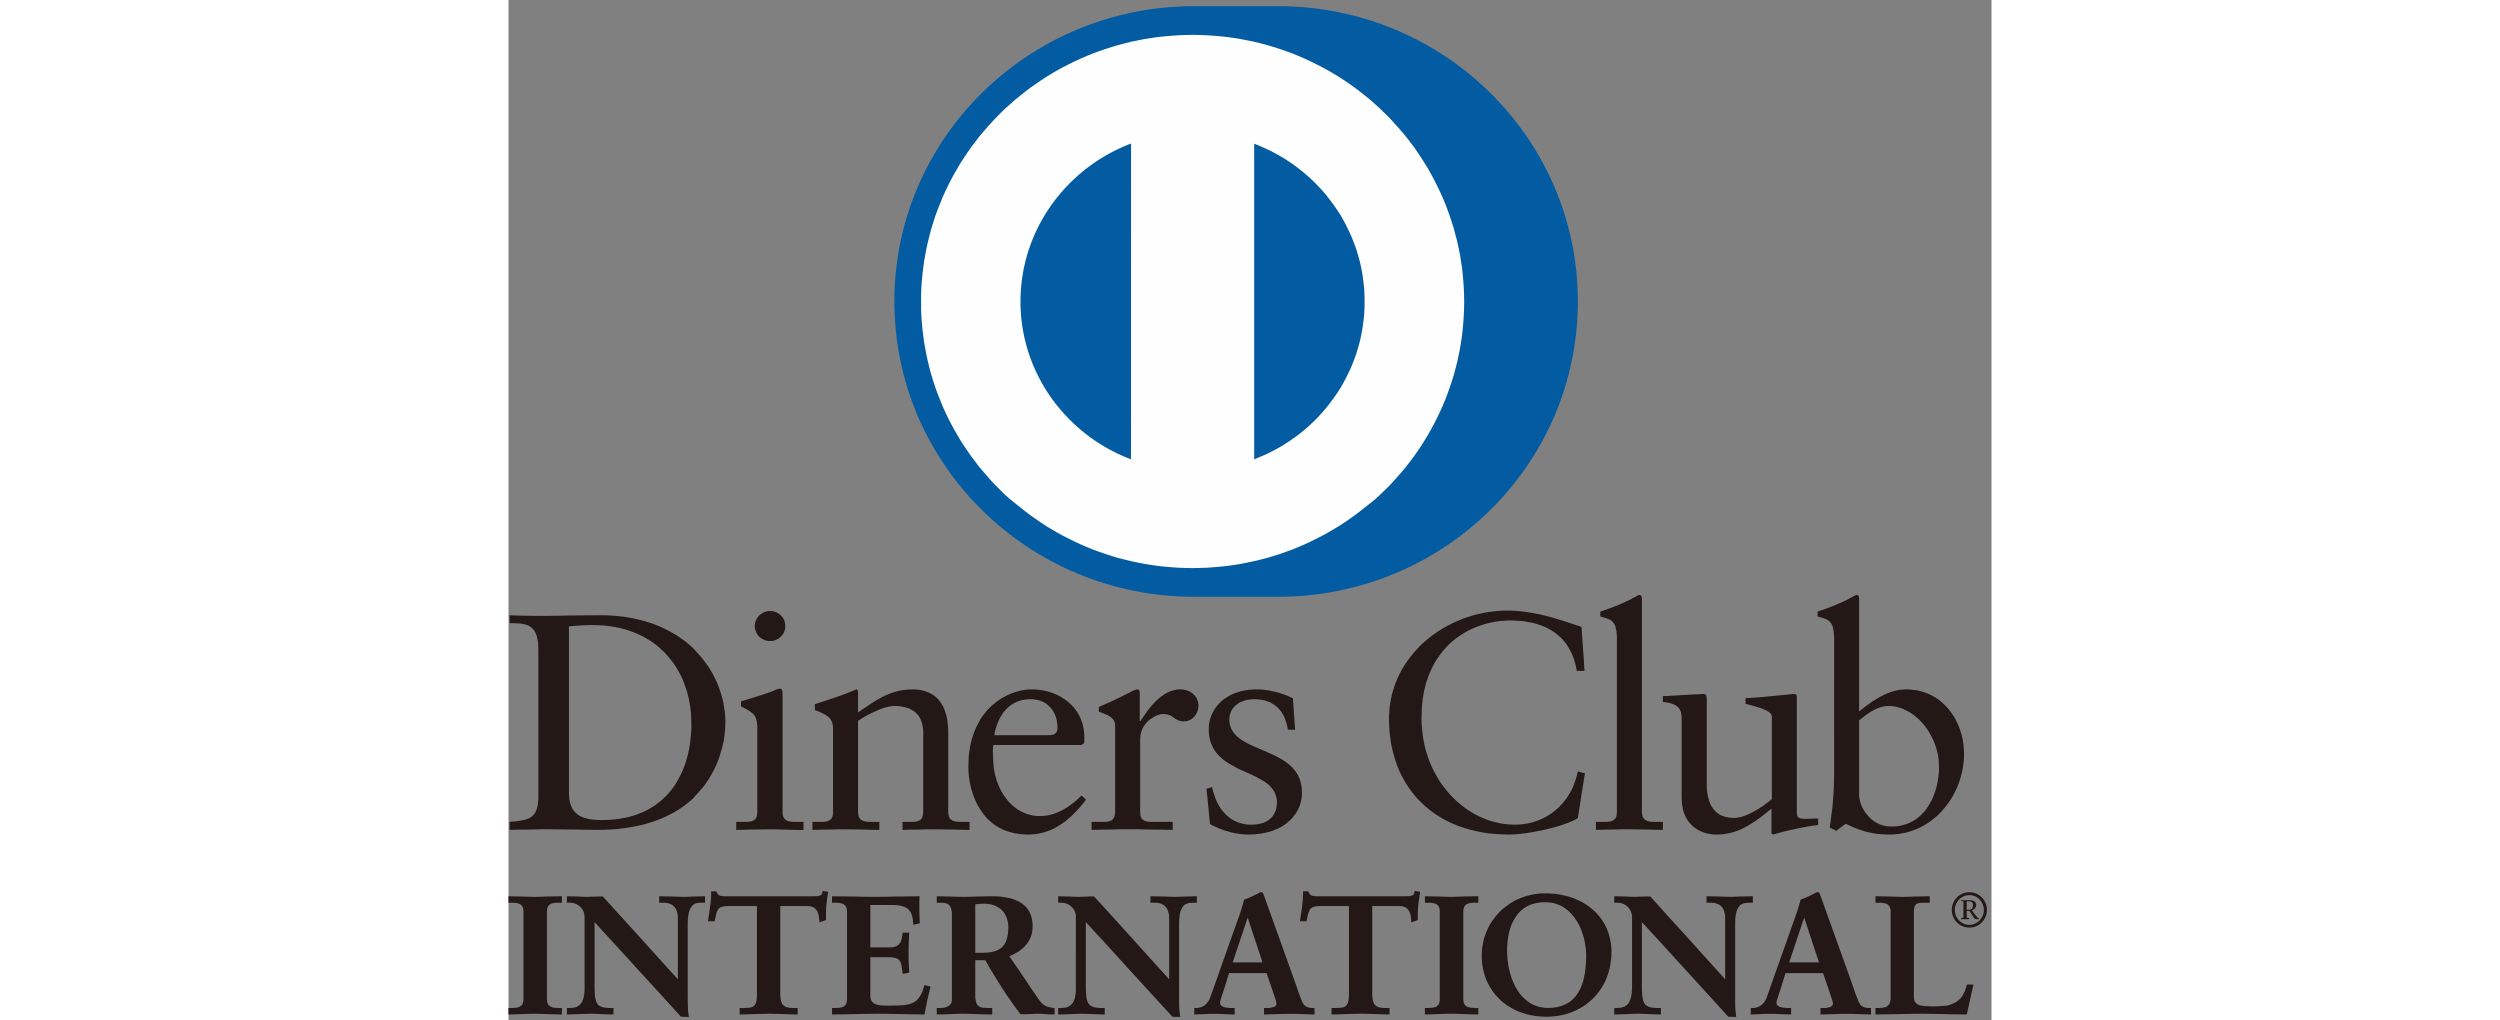 <svg width="49" height="20" viewBox="0 0 218 150" xmlns="http://www.w3.org/2000/svg"><rect x="0" y="0" width="218" height="150" fill="#808080" stroke="none"/><title>dinersclub</title><g fill="none" fill-rule="evenodd"><path fill="#231815" d="M47.705 107.346v-.3l-.015-.283-.036-.243-.054-.23-.075-.211-.09-.175-.107-.196-.141-.159-.163-.16-.197-.138-.216-.158-.252-.138-.266-.143-.326-.144-.734-.297v-.859l1.488-.481 1.472-.49.75-.266.771-.28.79-.318.806-.333h.051l.057.014.033.022.057.053.034.05.02.089.02.087v3.065l.98-.67.952-.63.468-.304.461-.28.487-.264.461-.246.492-.212.48-.195.501-.174.519-.145.525-.122.534-.07.537-.054.575-.014h.36l.336.014.346.055.3.052.308.07.283.09.287.088.253.122.25.125.235.141.231.138.198.159.198.178.197.194.157.191.164.215.163.226.143.23.128.226.108.247.106.266.1.264.075.264.09.284.057.297.067.283.073.618.058.63.016.655v11.654l.016.265.034.225.058.214.073.174.084.143.13.123.125.088.145.089.157.053.182.052.196.035.199.019.427.016h1.307v1.178l-1.217-.018-1.2-.032-1.235-.018-1.218-.02h-1.257l-1.234.038-1.24.017-1.252.033v-1.178h1.292l.427-.016.198-.02.18-.034.157-.052.165-.053.14-.089.124-.088.107-.123.074-.143.073-.174.056-.214.034-.225.017-.265v-11.694l-.017-.474-.073-.437-.09-.407-.124-.372-.074-.173-.083-.176-.091-.159-.09-.16-.125-.139-.113-.14-.122-.125-.125-.123-.14-.122-.164-.11-.306-.19-.36-.175-.372-.126-.395-.103-.434-.074-.462-.053-.468-.016-.289.016-.303.036-.322.072-.343.087-.338.089-.34.123-.36.144-.361.155-.733.335-.699.354-.66.384-.607.387v13.366l.015.265.034.225.057.214.068.174.106.143.114.123.14.088.142.089.163.053.181.052.18.035.215.019.427.016h1.292v1.178l-1.202-.018-1.217-.032-1.218-.018-1.238-.02h-1.236l-1.251.038-1.242.017-1.233.033v-1.178h1.29l.43-.016.18-.02.19-.034.164-.052.164-.053.123-.089.126-.088.106-.123.09-.143.073-.174.055-.214.035-.225v-12.221zm23.566 2.165l-.035.18-.016.19-.022.53.022.721.051 1.002.033.407.039.404.068.386.074.374.09.386.106.368.109.354.146.37.125.332.164.336.157.336.179.313.175.303.22.297.198.283.215.283.23.261.254.247.231.23.27.21.265.212.27.194.289.162.287.154.3.14.309.124.306.106.32.088.32.074.328.051.338.034h.807l.469-.054.444-.069.429-.108.416-.122.406-.158.4-.173.395-.197.372-.21.378-.23.362-.264.355-.263.343-.267.338-.297.321-.301.321-.296.165.14.164.156.157.16.163.158-.411.53-.411.493-.435.476-.446.473-.444.439-.492.425-.48.405-.518.35-.541.336-.27.16-.265.14-.287.141-.289.122-.304.106-.303.108-.305.102-.305.07-.32.072-.327.073-.322.033-.338.034-.34.02-.358.014-.667-.034-.642-.052-.592-.088-.576-.142-.534-.158-.52-.191-.485-.23-.445-.245-.434-.266-.395-.3-.355-.316-.361-.334-.304-.355-.305-.369-.27-.386-.247-.388-.238-.386-.215-.408-.18-.402-.174-.425-.146-.402-.142-.425-.123-.402-.096-.387-.085-.407-.074-.386-.05-.372-.056-.35-.052-.67-.016-.581.016-.81.034-.775.09-.757.108-.706.14-.67.18-.631.198-.617.214-.562.255-.548.265-.51.27-.493.304-.457.322-.423.32-.388.361-.387.34-.334.377-.317.377-.3.378-.265.378-.246.394-.213.373-.208.395-.178.376-.137.379-.142.37-.105.38-.109.36-.07.362-.052.337-.055.322-.015h.664l.34.015.36.038.338.05.355.056.343.07.34.088.343.105.339.126.32.121.339.14.31.156.306.18.302.196.306.19.27.212.265.23.272.246.247.246.236.264.215.3.192.28.203.319.18.333.14.333.141.354.13.37.092.386.089.405.05.405.034.424.016.457v.406l-.016.194-.017.21-.107.073-.106.068-.107.073-.107.05H71.27zm8.152-1.442h.203l.175-.018.157-.033.147-.037.124-.052.09-.072.09-.07.073-.071.068-.09.039-.086.068-.194.04-.194v-.208l-.017-.424-.057-.424-.073-.388-.106-.388-.159-.366-.18-.336-.198-.32-.248-.296-.27-.267-.289-.245-.162-.106-.174-.103-.164-.089-.198-.09-.18-.07-.196-.07-.199-.053-.214-.036-.214-.034-.231-.034-.238-.022h-.501l-.248.022-.248.034-.236.034-.248.055-.236.07-.233.07-.213.087-.215.089-.214.105-.197.123-.204.122-.192.141-.179.145-.182.155-.18.176-.158.177-.162.174-.164.195-.141.214-.272.442-.23.451-.214.517-.182.523-.161.563-.11.602h8.013zm6.291 12.747h1.704l.427-.016.197-.02.18-.034.164-.052.159-.054.145-.088.124-.088.091-.123.084-.143.075-.173.054-.215.04-.225.017-.266v-12.695l-.017-.243-.072-.23-.073-.197-.125-.192-.146-.158-.14-.142-.181-.122-.199-.125-.196-.106-.197-.088-.395-.157-.356-.14-.304-.142v-.667l1.183-.512 1.056-.474.912-.442.758-.386.641-.319.484-.247.355-.139.13-.052h.2l.082.014.073.038.051.07.04.07.034.108.022.12v4.227h.106l.47-.704.264-.388.27-.37.305-.402.32-.391.34-.37.36-.368.373-.337.4-.317.412-.28.213-.141.215-.106.236-.105.233-.108.23-.069.237-.07.247-.052.253-.055.249-.014h.485l.215.036.23.033.215.069.238.071.214.106.213.123.197.141.181.159.158.175.164.196.123.208.107.249.074.246.056.282.016.298-.016.23-.023.21-.05.212-.074.212-.09.212-.09.192-.124.178-.14.158-.149.159-.162.139-.174.106-.197.103-.198.089-.214.055-.231.034-.238.017-.247-.017-.22-.034-.198-.055-.174-.072-.164-.083-.164-.088-.28-.194-.29-.212-.162-.088-.181-.07-.197-.07-.232-.055-.248-.034-.27-.015-.181.015-.197.034-.236.055-.249.103-.27.106-.282.16-.29.176-.285.21-.272.228-.246.283-.232.299-.106.176-.113.177-.09.175-.069.194-.072.211-.075.211-.032.213-.035.225-.018.247-.017.249v10.617l.017.266.018.225.05.215.074.173.09.143.102.123.13.088.146.088.14.054.181.052.176.035.203.019.41.016h3.046v1.178l-1.794-.032-1.63-.019-1.527-.037h-2.897l-1.421.037-1.358.019-1.292.032v-1.159zm17.726-5.104l.123.56.163.531.176.527.22.509.247.48.27.452.158.213.163.214.163.191.183.196.173.193.197.175.197.16.2.157.212.14.232.142.236.123.232.106.253.104.267.09.268.072.272.069.288.053.287.036.3.016h.31l.501-.016.445-.057.412-.084.377-.106.34-.158.31-.178.264-.195.23-.207.22-.228.16-.27.14-.263.127-.261.092-.303.051-.28.04-.297.017-.302v-.245l-.016-.23-.04-.23-.052-.21-.073-.213-.073-.19-.073-.198-.108-.192-.108-.175-.123-.158-.124-.16-.124-.159-.305-.296-.344-.268-.371-.262-.4-.227-.413-.232-.426-.23-.898-.418-.948-.425-.468-.212-.467-.23-.445-.248-.446-.243-.452-.283-.41-.278-.394-.318-.362-.337-.174-.194-.165-.175-.163-.195-.14-.208-.143-.211-.13-.23-.106-.23-.107-.245-.106-.247-.091-.266-.072-.28-.052-.283-.056-.301-.034-.296-.017-.336v-.562l.017-.247.034-.245.04-.246.05-.247.074-.244.09-.27.088-.247.11-.244.123-.248.145-.231.143-.243.157-.23.18-.227.198-.23.214-.21.215-.213.236-.194.27-.189.265-.18.273-.174.303-.162.322-.156.327-.121.353-.127.361-.105.38-.105.387-.072.434-.068.43-.034.445-.036h.467l.57.014.615.056.641.104.667.141.682.176.698.23.34.122.343.143.337.157.34.157.089 1.163.074 1.148.084 1.14.08 1.163h-1.061l-.09-.528-.146-.474-.14-.475-.175-.425-.222-.401-.23-.372-.14-.163-.131-.17-.14-.145-.163-.158-.159-.14-.164-.124-.179-.122-.18-.105-.176-.106-.197-.107-.198-.087-.213-.07-.22-.072-.232-.07-.484-.086-.502-.052-.535-.023-.34.023-.343.033-.322.053-.322.087-.32.107-.294.122-.282.158-.253.178-.246.192-.216.23-.186.245-.158.266-.124.3-.108.3-.055.336-.018.35v.245l.033.228.04.233.051.209.057.21.09.196.09.191.102.177.112.174.124.178.148.159.14.157.322.286.354.278.4.244.412.249.446.228.452.212.968.424 1 .423.985.442.502.243.467.248.463.263.451.284.412.316.394.332.18.177.18.193.16.196.163.193.14.21.147.21.125.233.106.244.107.244.09.249.072.266.069.279.057.303.032.298.018.32.017.312-.017.284-.018.281-.032.282-.057.28-.05.281-.09.267-.091.283-.107.26-.124.265-.147.268-.157.26-.165.248-.197.246-.196.246-.215.23-.253.21-.248.23-.254.192-.283.195-.305.194-.321.175-.325.158-.361.14-.357.143-.378.126-.41.102-.412.087-.434.088-.462.054-.469.053-.478.019-.503.015-.343-.015-.356-.02-.36-.034-.378-.057-.357-.05-.375-.07-.355-.087-.362-.104-.376-.107-.362-.106-.338-.14-.355-.124-.345-.161-.32-.137-.328-.16-.298-.177-.13-1.285-.123-1.304-.125-1.304-.141-1.302.214-.05.214-.053.198-.071.19-.05zm54.746-17.099h-1.151l-.089-.476-.102-.475-.125-.44-.145-.44-.147-.406-.176-.403-.195-.37-.205-.368-.207-.353-.238-.32-.247-.316-.254-.3-.288-.28-.282-.246-.31-.264-.304-.227-.322-.213-.34-.197-.36-.194-.354-.17-.377-.146-.378-.142-.394-.138-.412-.108-.412-.103-.434-.068-.422-.09-.453-.055-.449-.034-.463-.032-.485-.02-.469-.017-.5.017-.52.036-.519.05-.535.072-.54.105-.554.125-.534.138-.559.177-.559.193-.535.23-.541.244-.534.287-.536.313-.52.336-.5.37-.487.407-.485.436-.45.46-.444.511-.413.527-.394.565-.38.598-.337.65-.321.669-.147.356-.14.366-.124.368-.13.372-.125.389-.09.402-.107.409-.091.422-.067.437-.073.445-.056.436-.05.474-.04.46-.017.49-.017.496-.018.494.018.847.074.843.089.813.124.806.158.774.198.76.236.736.248.724.29.704.32.69.36.65.355.633.394.615.435.584.445.56.464.53.489.508.5.494.538.441.534.422.56.404.573.355.594.335.59.295.627.267.608.247.643.192.631.16.643.14.666.086.66.057.664.014h.413l.428-.035.413-.036.41-.068.394-.074.395-.083.395-.125.378-.124.371-.142.384-.159.356-.177.336-.19.345-.213.339-.208.32-.25.306-.246.303-.264.288-.261.271-.302.27-.302.248-.315.254-.316.214-.352.214-.352.213-.353.182-.386.175-.387.146-.39.147-.42.124-.404.122-.442.091-.44.272.07.25.07.27.069.264.053-.265 1.658-.27 1.654-.25 1.653-.27 1.64-.396.228-.467.21-.535.232-.576.208-.624.214-.665.192-.694.193-.717.178-.721.159-.733.138-.74.141-.714.107-.694.084-.665.073-.642.037-.598.015-.981-.034-.992-.052-.948-.088-.913-.142-.89-.174-.879-.214-.863-.248-.806-.276-.413-.159-.395-.161-.376-.174-.38-.178-.375-.191-.356-.195-.362-.197-.36-.228-.338-.207-.339-.232-.322-.245-.325-.244-.3-.248-.31-.268-.3-.262-.291-.28-.283-.283-.27-.28-.27-.304-.248-.296-.255-.32-.248-.313-.237-.337-.214-.335-.214-.333-.213-.353-.396-.704-.353-.74-.323-.759-.27-.789-.248-.81-.221-.844-.18-.862-.125-.883-.105-.898-.052-.916-.024-.949v-.443l.024-.42.034-.424.034-.422.056-.404.068-.425.073-.403.091-.405.09-.406.106-.388.131-.384.125-.39.138-.37.165-.39.142-.365.179-.356.174-.365.181-.355.411-.686.453-.67.467-.632.5-.616.537-.598.552-.584.593-.528.626-.526.647-.475.66-.459.705-.44.7-.39.731-.365.751-.336.755-.32.79-.263.783-.249.811-.191.807-.177.822-.122.848-.104.838-.054.842-.02.697.02.682.036.7.07.682.085.693.11.682.122.684.137.664.161.683.176.676.193 1.347.406 1.324.439 1.342.445.113 1.617.108 1.621.124 1.618.09 1.602zm1.668 22.203h1.324l.43-.016.197-.02.182-.034.18-.052.138-.054.143-.088.13-.088.107-.123.09-.143.073-.173.05-.215.018-.225.017-.266V93.63l-.034-.458-.035-.402-.072-.336-.074-.3-.084-.267-.129-.21-.148-.192-.14-.16-.176-.123-.203-.124-.23-.084-.233-.09-.27-.088-.608-.174V89.9l.681-.23.7-.248.666-.246.642-.264.609-.264.552-.248.486-.228.394-.229.36-.176.288-.159.231-.123.068-.015.08-.017.09.017.066.031.073.056.053.088.032.088.023.104.018.122v31.36l.015.266.041.225.052.215.071.173.108.143.107.123.124.088.164.088.159.054.179.052.18.035.198.019.445.016h1.24v1.178l-1.185-.018-1.2-.033-1.2-.018-1.24-.019h-1.252l-1.235.037-1.258.019-1.268.032v-1.159zm29.53-1.301l.016.138.018.124.023.107.05.107.04.084.069.072.072.05.073.038.09.05.091.019.23.037.255.018.264.015.45-.015.47-.018.461-.017h.463v.95l-.39.053-.434.052-.93.161-.987.188-.986.215-.946.21-.823.211-.667.176-.467.14-.05-.034-.057-.034-.068-.033-.056-.039v-3.662l-1.003.795-.486.384-.484.354-.48.336-.47.3-.483.298-.468.261-.478.248-.503.21-.502.18-.525.156-.535.123-.558.089-.569.053-.592.015-.467-.015-.462-.071-.468-.088-.452-.142-.214-.088-.214-.086-.214-.105-.216-.11-.196-.121-.197-.142-.18-.138-.197-.159-.163-.176-.176-.176-.164-.194-.14-.194-.146-.228-.126-.212-.124-.244-.107-.246-.106-.269-.09-.278-.074-.284-.057-.3-.05-.295-.033-.336-.018-.337-.022-.352v-12.008l-.035-.21-.033-.212-.04-.212-.09-.192-.09-.177-.123-.178-.141-.176-.199-.157-.218-.139-.267-.122-.303-.108-.357-.086-.398-.073-.464-.052v-.862l.718-.022.822-.051 1.832-.106 1.63-.086.947-.053.162.016.075.02.051.035.054.035.034.05.035.056.023.07.05.176.018.23v12.905l.018.372.038.402.067.425.092.437.122.443.08.226.083.212.09.214.126.209.13.193.14.194.147.178.174.176.18.173.198.142.215.145.254.123.247.1.287.09.288.072.321.05.337.039.363.016.303-.016.306-.04.32-.066.326-.088.34-.106.337-.142.362-.157.355-.178.36-.194.355-.207.386-.233.354-.227.378-.262.36-.266.733-.585v-12.164l-.017-.072-.023-.089-.016-.067-.057-.087-.106-.14-.158-.142-.198-.125-.214-.142-.254-.101-.266-.128-.608-.21-.648-.193-1.307-.353v-.812l1.488-.103 1.325-.107 2.17-.21 1.466-.141.467-.055.27-.016.124.016.091.037.056.07.052.104.016.105.017.143v17.011zm9.156-2.627l.021.333.069.356.089.365.13.393.175.386.215.388.236.367.288.355.163.175.159.173.157.162.197.159.186.14.192.14.215.122.219.122.214.108.231.089.254.088.248.07.253.052.266.038.288.017.287.016.452-.016.427-.035.43-.072.393-.085.395-.125.374-.122.36-.178.337-.175.327-.194.305-.23.288-.227.281-.265.271-.263.254-.284.23-.299.214-.317.198-.317.196-.337.182-.331.159-.352.146-.37.14-.37.13-.371.108-.37.084-.385.09-.387.057-.39.073-.37.033-.385.04-.389.016-.385v-.39l-.015-.44-.019-.457-.055-.44-.073-.44-.091-.423-.124-.421-.124-.422-.146-.409-.16-.386-.18-.385-.196-.373-.198-.368-.214-.353-.236-.336-.248-.333-.249-.315-.272-.284-.268-.297-.289-.266-.303-.248-.281-.228-.329-.228-.304-.196-.324-.174-.319-.155-.321-.162-.343-.105-.322-.106-.345-.086-.338-.056-.337-.036-.345-.016-.305.016-.32.036-.305.056-.288.086-.286.089-.283.122-.293.122-.27.16-.266.14-.265.177-.524.353-.485.386-.484.389v10.984-12.305l.722-.58.394-.284.394-.281.389-.282.418-.264.43-.264.427-.247.445-.213.45-.209.452-.177.462-.156.468-.124.463-.09.49-.053.462-.016h.502l.463.053.484.05.451.089.452.124.428.123.411.158.395.178.394.212.379.21.355.243.339.248.325.286.322.296.304.302.27.318.266.329.253.354.25.371.218.373.193.382.196.407.164.403.164.423.124.425.124.42.107.443.072.437.074.461.034.458.04.459v1.002l-.04.564-.073.543-.09.546-.108.547-.14.545-.165.53-.173.528-.203.506-.233.518-.252.49-.265.476-.288.473-.322.46-.326.437-.355.425-.361.401-.39.409-.41.368-.435.337-.429.333-.468.3-.479.283-.485.26-.525.231-.517.195-.537.178-.557.154-.574.106-.588.089-.59.053-.61.015-.625-.015-.575-.037-.56-.049-.516-.073-.487-.105-.445-.089-.435-.122-.388-.126-.379-.12-.337-.125-.631-.265-.537-.245-.484-.213-.343.249-.357.26-.343.267-.338.265-.233-.123-.253-.124-.23-.123-.253-.121.146-1.005.123-1.004.131-.989.083-1.002.075-1.005.05-1.002.023-1.022.017-1.037V93.63l-.04-.458-.034-.402-.068-.336-.073-.3-.09-.267-.129-.21-.141-.192-.142-.16-.18-.123-.198-.124-.23-.084-.231-.09-.271-.088-.61-.174V89.9l.677-.23.7-.248.665-.247.642-.263.615-.264.551-.247.486-.23.396-.228.354-.176.288-.159.231-.123.073-.015.074-.017.09.017.09.032.05.056.058.087.033.087.017.106.017.245v16.5zM7.83 131.75h-.089l-.932.02-1.003.014-1.026.036-.963.02-.971-.02-.986-.036-.931-.014-.822-.02H0v.95h.79l.32.034.148.039.14.016.141.053.13.053.108.07.107.088.09.105.074.124.068.14.033.178.04.173.016.213v12.888l-.016.211-.04.193-.033.157-.068.16-.075.125-.089.089-.107.087-.108.07-.13.069-.14.035-.14.038-.148.033-.32.018-.345.019H0v.95h.108l.804-.018.932-.035.985-.036.954-.017.963.017 1.027.036 1.02.035.949.018-.056-.107.056.107h.112v-.95h-.469l-.328-.02-.32-.017-.163-.033-.142-.038-.123-.035-.126-.07-.127-.07-.092-.086-.085-.089-.088-.124-.058-.161-.05-.157-.017-.193-.021-.211v-12.888l.021-.213.017-.173.05-.178.058-.14.088-.124.085-.105.092-.088.127-.07.126-.053.123-.053.142-.016.163-.04.32-.033h.797v-.95zm21.018 0h-.069l-.788.02-.733.014-.717.036-.77.02-.875-.02-.879-.036-.88-.014-.88-.02h-.107v.95h.666l.304.02.157.014.166.039.179.05.157.072.181.07.164.104.14.125.142.159.145.175.108.213.09.23.073.278.051.3.023.355v9.049l-2.764-3.048-2.743-3.045-2.758-3.027-2.762-3.049h-.61l-.57.018-.574.018-.553.02-.704-.02-.733-.036-.715-.014-.717-.02h-.106v.95h.624l.215.034.198.039.18.07.198.085.175.089.162.108.163.138.143.141.144.16.107.177.109.176.069.21.055.213.033.23.023.226v10.721l-.023.337-.033.318-.055.277-.052.286-.09.244-.09.21-.108.211-.141.178-.146.16-.18.12-.2.126-.207.086-.253.053-.27.036-.289.019h-.461v.95h.106l.84-.018.863-.035.856-.036.848-.017.803.017.809.036.805.035.806.018h.108v-.95h-.542l-.315-.02-.31-.017-.266-.051-.236-.055-.215-.088-.174-.088-.166-.121-.127-.16-.108-.16-.084-.21-.074-.21-.05-.263-.062-.286-.012-.316-.021-.353-.019-.37v-9.856l3.175 3.465 3.19 3.49 3.17 3.466 3.174 3.49h.248l.268.016h.256l.266.016h.13v-.033l-.02-.039v-.051l-.096-.583-.033-.613-.016-.634-.017-.633v-11.2l.017-.51.05-.458.055-.386.074-.335.108-.28.107-.248.14-.194.148-.175.141-.127.09-.103.18-.072.175-.05.201-.04.177-.013.394-.02h.486v-.95zM42.4 149.128l-.88-.017-1.036-.036-1.11-.035-1.061-.019-1.167.019-1.144.035-1.055.036-.861.017h-.108v-.95h.576l.478-.019.411-.036.164-.033.165-.037.14-.069.124-.088.114-.109.105-.12.074-.16.068-.175.055-.227.035-.248.017-.302.016-.333v-13.029h-4.318l-.281.018-.254.036-.214.035-.181.052-.163.071-.124.089-.107.106-.092.122-.09.158-.067.159-.072.21-.107.478-.142.613v.055l-.022.017v.016h-.971v-.033l.022-.038v-.051l.068-.528.091-.508.074-.529.073-.53.067-.51.038-.512.037-.527v-.632h.807v.069l.015.02.034.106.039.085.057.086.05.071.058.053.065.05.148.092.174.037.203.034c.192.008.383.017.575.017h12.899l.272-.017h.214l.214-.034.18-.057.067-.032.074-.04.073-.05.05-.071.04-.067.032-.089.02-.103.016-.11v-.087l.021-.035.018.016h.051l.034.02.186.016.175.037.18.016.164.036v.069l-.017.037-.073.494-.074.49-.057.511-.066.494-.018.491-.016.496v1.073h-.039l-.018.016h-.017l-.236.087-.214.071-.233.09-.214.07v-.14l-.033-.355-.056-.386-.04-.193-.034-.193-.069-.177-.071-.174-.109-.162-.105-.156-.148-.123-.157-.124-.181-.088-.215-.07-.254-.036-.281-.017h-3.997v12.977l.018.335.033.28.034.246.074.227.072.197.09.159.108.14.124.104.123.089.147.07.157.052.181.038.18.032.198.02.429.018h.592v.95H42.4zm18.618-.106l.054.106-1.413-.018-1.722-.035-1.825-.036-1.778-.017-1.791.017-1.843.036-1.703.035-1.327.018h-.11v-.95h.466l.322-.018.32-.02.164-.033.148-.037.123-.036.123-.05.108-.088.108-.073.09-.103.089-.124.057-.14.05-.178.017-.192.017-.212v-12.888l-.017-.213-.016-.173-.05-.178-.058-.14-.09-.125-.09-.104-.107-.071-.108-.087-.123-.053-.123-.036-.148-.033-.163-.039-.321-.033h-.789v-.951h.11l1.327.019 1.577.015 1.681.036 1.65.02 1.653-.02 1.697-.036 1.636-.015 1.432-.019h.108v.107l-.017.28-.017.317v1.319l.017.653.017.617.034.564v.069l.016.02h-.035l-.015.015h-.017l-.017.02-.22.054-.232.048-.213.054-.22.053v-.088l-.017-.035-.05-.583-.04-.26-.05-.266-.074-.228-.084-.23-.114-.211-.14-.193-.163-.177-.193-.159-.236-.138-.272-.108-.303-.088-.356-.072-.395-.051-.468-.016H53.19v6.231h2.865l.268-.017.215-.017.215-.053.18-.056.159-.068.145-.107.125-.104.107-.122.092-.123.089-.157.057-.178.067-.178.09-.422.072-.457v-.106h.97v.122l-.04.704-.033.723-.017.72v1.428l.017.688.034.702.04.705v.089h-.04l-.018.016h-.033l-.231.036-.22.053-.213.037-.216.055v-.129l-.072-.526-.074-.458-.033-.214-.05-.188-.057-.178-.09-.158-.091-.142-.124-.122-.125-.105-.18-.09-.181-.051-.23-.054-.252-.036-.284-.017H53.19v5.631l.017.264.034.23.072.193.108.178.124.14.147.126.157.087.198.088.22.054.215.05.247.033.247.022.56.014h.591l1.054-.014.469-.022.427-.033.395-.05.36-.071.34-.107.304-.125.124-.07.146-.089.124-.088.124-.105.13-.121.107-.124.213-.282.182-.317.174-.37.164-.44.146-.494v-.017l.018-.015v-.04l.018-.013h.032l.04.013h.016l.215.055.197.05.197.055.198.033v.055l-.021.037v.017l-.232.986-.232.97-.197.983-.18.969-.017.02v.051l-.016.018h-.075zm8.715-8.961l.445-.016.411-.037.394-.055.378-.086.321-.105.305-.142.287-.159.124-.106.13-.087.102-.126.106-.123.114-.12.09-.14.073-.142.085-.157.123-.335.108-.388.074-.425.055-.472.017-.512-.017-.388-.055-.37-.074-.351-.108-.334-.141-.316-.157-.284-.187-.264-.23-.23-.232-.228-.27-.172-.281-.163-.328-.141-.339-.106-.36-.07-.38-.053-.394-.016-.443.016-.345.018-.281.036-.238.017v7.133h1.118zm10.432 9.067h-.004l-.614-.017-.61-.036-.602-.036-.632-.018-.569.018-.598.036-.62.017h-.648l-.699-.933-.684-.95-.664-.967-.66-.99-.625-1.003-.632-1.018-.608-1.025-.609-1.057h-1.472v5.498l.04.28.05.245.057.213.073.178.09.14.108.12.125.11.123.065.163.072.14.038.181.032.378.02.412.018h.552v.95H71l-1.078-.017-1.07-.036-1.094-.036-1.059-.018-.898.018-.894.036-.909.036-.937.017h-.106v-.95h.559l.338-.019.304-.051.141-.055.146-.055.124-.05.124-.071.107-.09.092-.083.09-.09.073-.124.056-.105.033-.142.034-.138v-12.961l-.034-.264-.049-.228-.058-.193-.095-.177-.085-.14-.106-.125-.108-.088-.13-.07-.124-.053-.142-.033-.14-.04-.286-.033h-.864v-.95h.106l.734.02.954.014 1.052.037 1.151.018 1.078-.018 1.003-.037.963-.014.987-.02h.57l.596.034.554.073.558.089.518.102.502.159.23.09.238.106.23.104.216.124.197.124.197.14.197.158.165.158.18.18.14.172.142.21.123.213.113.213.107.245.085.246.073.265.05.279.041.304.039.315v.314l-.023.424-.034.39-.09.37-.108.33-.14.337-.18.316-.18.3-.232.283-.236.264-.266.247-.287.228-.288.21-.322.195-.343.177-.338.176-.36.138 1.059 1.55 1.054 1.547 1.043 1.554 1.054 1.549.254.353.232.28.252.23.125.089.124.083.124.071.147.075.32.102.361.073.412.07h.052l.022.017h.017v.933h-.104zm18.2.352h-.518l-.25-.016-3.196-3.49-3.168-3.465-3.168-3.49-3.195-3.465v9.856l.021.37.017.353.033.316.04.286.056.264.068.21.09.21.107.16.146.158.142.121.18.09.21.087.236.055.27.05.304.02.34.018h.518v.95h-.106l-.807-.017-.806-.036-.806-.036-.807-.018-.84.018-.863.036-.84.036-.862.017h-.107v-.95h.469l.286-.019.265-.036.254-.053.214-.086.198-.126.18-.12.141-.16.147-.177.107-.211.085-.21.096-.245.05-.286.057-.278.033-.317.016-.337V134.57l-.033-.23-.074-.212-.072-.21-.107-.176-.108-.177-.14-.159-.147-.14-.157-.14-.165-.108-.18-.105-.174-.07-.205-.07-.197-.038-.19-.034h-.649v-.95h.107l.717.02.733.014.721.037.715.018.552-.018.559-.019.575-.033.603.015 2.762 3.03 2.763 3.046 2.739 3.045 2.764 3.048v-9.048l-.017-.356-.056-.3-.074-.28-.09-.228-.107-.212-.124-.176-.142-.159-.164-.125-.156-.104-.181-.09-.164-.052-.179-.05-.157-.04-.165-.013-.303-.02h-.667v-.95h.107l.902.02.874.014.863.037.873.018.774-.018.771-.037.773-.015.766-.02h.113v.951h-.485l-.377.02-.197.014-.198.038-.18.051-.158.071-.181.103-.146.129-.142.156-.123.212-.131.247-.089.28-.092.336-.05.386-.039.458-.017.511v11.832l.017.634.056.614.075.583v.069l.016.02v.033h-.091c-.078 0-.014 0-.287-.017m31.041-.353l-.863-.017-1.038-.036-1.115-.035-1.055-.019-1.162.019-1.15.035-1.053.036-.88.017h-.106v-.95h.592l.478-.019.4-.036.176-.033.163-.037.14-.069.13-.088.108-.109.085-.12.089-.16.074-.175.057-.227.032-.248.018-.302.022-.333v-13.029h-4.324l-.282.018-.254.036-.214.035-.179.052-.16.071-.129.089-.123.106-.093.122-.07.158-.068.159-.074.21-.123.478-.126.613-.022.017v.071h-.964v-.088l.017-.034.074-.51.084-.526.074-.529.072-.53.052-.51.05-.512.022-.527.019-.527v-.105h.788v.017l.017.016v.056l.04.106.05.085.04.086.048.071.076.053.068.05.146.092.179.037.193.034.434.017h13.062l.238-.017h.23l.214-.034.18-.057.069-.032.073-.04.056-.05.05-.071.058-.067.033-.089.023-.088.016-.125v-.122l.035.016h.056l.034.02.173.016.163.037.183.016.178.036v.054l-.015.015v.037l-.074.494-.073.49-.074.511-.05.494-.033.491-.023.496v1.073h-.035l-.016.016h-.017l-.214.087-.237.071-.214.09-.215.07v-.034l-.016-.036v-.07l-.017-.355-.057-.386-.034-.193-.056-.193-.057-.177-.083-.174-.091-.162-.107-.156-.146-.123-.158-.124-.199-.088-.212-.07-.238-.036-.286-.017h-3.993v12.977l.017.335.016.28.052.246.056.227.09.197.09.159.107.14.107.104.147.089.142.07.158.052.18.038.181.032.197.02.434.018h.569v.95h-.091zm12.99-.107l.055.107-.947-.018-1.027-.035-1.003-.036-.98-.017-.954.017-.986.036-.93.035-.806.018h-.107v-.95h.445l.343-.019.322-.019.142-.033.147-.037.14-.036.123-.05.108-.089.107-.072.09-.102.073-.126.075-.139.038-.179.033-.192v-13.312l-.033-.173-.038-.178-.075-.14-.073-.125-.09-.104-.107-.088-.108-.07-.124-.052-.14-.036-.146-.034-.142-.04-.322-.032h-.788v-.951h.107l.824.02.93.014.986.037.953.019.981-.02 1.026-.036 1.003-.015.93-.019h.109v.951h-.791l-.319.032-.164.04-.14.034-.126.036-.129.052-.124.07-.09.088-.085.104-.09.126-.058.139-.055.178-.016.173-.019.213v12.888l.019.211.016.192.055.179.058.14.09.125.085.102.09.072.124.089.129.05.125.036.14.037.165.033.32.019.338.019h.452v.95h-.11zm37.958.476l-.249-.017h-.272l-.246-.016h-.278l-3.168-3.49-3.168-3.465-3.175-3.49-3.189-3.465v9.857l.015.37.018.352.04.316.035.286.054.263.067.212.09.208.109.16.124.16.164.12.179.09.215.087.234.055.268.05.305.02.32.018h.558v.95h-.124l-.81-.017-.802-.036-.807-.036-.81-.018-.84.018-.863.036-.84.036-.855.017h-.109v-.95h.463l.284-.019.268-.036.254-.07.214-.069.197-.126.18-.12.147-.16.14-.177.108-.211.09-.21.084-.245.063-.286.05-.278.034-.317.023-.337.016-.353v-10.368l-.016-.227-.039-.23-.068-.212-.074-.21-.113-.176-.107-.178-.123-.158-.164-.142-.142-.137-.18-.109-.175-.105-.18-.07-.197-.07-.198-.038-.196-.034h-.644v-.95h.11l.714.02.732.014.716.037.716.018.56-.018.551-.019.591-.018h.611l2.743 3.049 2.757 3.027 2.747 3.045 2.756 3.048v-9.048l-.017-.356-.057-.3-.067-.28-.09-.228-.106-.212-.126-.176-.145-.158-.164-.126-.159-.104-.178-.07-.164-.072-.183-.05-.156-.04-.157-.013-.31-.02h-.66v-.95h.123l.88.02.857.014.879.037.88.018.766-.018.773-.037.772-.014.772-.02h.11v.95h-.486l-.395.02-.18.014-.197.039-.175.05-.164.072-.18.103-.147.128-.14.174-.125.194-.13.247-.09.28-.085.337-.057.403-.033.44-.016.51v11.833l.016.634.052.614.072.582v.069l.018.021v.033h-.09zm33.875-.475l.046.106-1.662-.018-1.648-.035-1.652-.036-1.652-.017-1.641.017-1.651.036-1.669.035-1.645.018h-.115v-.95h.453l.338-.018.327-.037.159-.016.145-.037.142-.052.124-.07.106-.09.109-.104.09-.121.089-.143.057-.177.05-.193.04-.227v-13.12l-.04-.173-.05-.178-.057-.14-.09-.125-.09-.104-.108-.088-.106-.07-.124-.053-.142-.053-.145-.016-.16-.039-.326-.033h-.788v-.951h.111l.98.019 1.005.015.987.036.985.02.947-.02.953-.036.953-.015.947-.019h.109v.951h-1.072l-.312.019-.264.053-.129.033-.107.053-.108.053-.073.085-.085.09-.057.123-.05.143-.04.157-.017.193-.016.214v12.691l.016.16.018.16.04.138.035.124.071.106.068.09.073.089.092.07.106.07.106.07.232.086.271.071.271.034.337.032h.344l.354.025h.824l.468-.025.485-.032.48-.034.186-.033.192-.038.36-.106.322-.139.326-.158.283-.178.255-.21.229-.211.18-.214.126-.21.123-.212.112-.232.108-.206.158-.458.128-.42v-.022l.018-.015v-.05h.948v.034l-.017.032v.074l-.239 1.032-.229 1.06-.232 1.037-.231 1.04-.018.02v.051l-.021.018h-.073zM4.391 95.462l-.016-.372-.024-.352-.016-.314-.05-.303-.057-.28-.051-.244-.072-.23-.092-.21-.09-.215-.106-.172-.107-.162-.13-.14-.125-.143-.123-.103-.142-.107-.145-.09-.158-.085-.148-.052-.337-.11-.338-.068-.378-.053-.378-.018-.378-.02-.766-.012v-1.164l1.34.054 1.365.019 1.36.017h1.364l1.572-.017 1.85-.037 2.113-.02 2.42-.016h.558l.536.017.535.037.542.036.518.05.518.056.503.068.5.089.485.087.485.104.484.109.463.123.45.124.446.139.445.138.435.159.435.177.405.16.395.196.417.192.372.194.395.212.377.209.356.214.36.225.345.25.676.475.631.528.604.547.49.562.536.581.501.62.446.611.434.651.39.67.342.673.322.682.27.704.248.723.215.72.163.725.123.737.108.74.056.758.018.74-.018.44-.022.474-.05.514-.057.543-.084.564-.123.583-.148.613-.18.616-.197.653-.232.632-.288.672-.304.65-.36.652-.388.67-.43.634-.237.336-.248.313-.27.3-.272.32-.287.313-.287.302-.247.297-.322.284-.321.28-.363.283-.36.283-.37.261-.397.264-.416.247-.413.25-.445.223-.45.233-.462.21-.485.21-.502.197-.52.192-.54.161-.552.173-.559.142-.59.14-.611.123-.608.104-.644.105-.664.089-.66.073-.705.053-.711.035-.737.034h-.75l-1.725-.02-1.68-.032-1.647-.017-1.618-.02h-1.56l-1.517.037-1.545.018-1.54.034v-1.179l.965-.086.433-.055.39-.07.377-.088.345-.09.305-.124.287-.156.123-.09.108-.088.107-.102.107-.106.107-.14.09-.124.072-.16.067-.155.075-.18.056-.177.108-.421.05-.476.056-.545V95.462zm4.495 21.2l.022.316.017.3.033.28.057.263.051.267.077.231.086.206.09.212.107.195.125.177.13.16.14.158.142.136.146.125.158.122.18.108.163.089.196.084.378.145.396.105.411.085.412.057.428.034.428.016.412.019.469-.02h.45l.446-.033.429-.035.434-.054.41-.05.39-.075.401-.066.394-.088.372-.088.361-.107.354-.105.361-.125.338-.143.328-.122.339-.156.303-.143.304-.158.592-.352.554-.369.518-.403.501-.425.45-.442.452-.474.396-.493.372-.512.338-.546.31-.544.287-.563.265-.563.238-.6.213-.595.18-.617.158-.617.148-.62.105-.632.091-.632.067-.636.058-.633.033-.633v-.635l-.017-.789-.033-.776-.09-.756-.11-.744-.144-.722-.165-.701-.208-.687-.238-.67-.246-.654-.288-.633-.322-.598-.343-.596-.378-.564-.411-.547-.412-.51-.462-.508-.485-.461-.5-.458-.526-.422-.552-.389-.593-.368-.592-.337-.625-.297-.666-.28-.659-.25-.7-.227-.716-.18-.754-.154-.756-.122-.783-.092-.79-.049-.823-.019h-.665l-.592.02-.948.048-.755.069-.647.039v24.598zm143.047 14.666l-.484.035-.468.053-.464.088-.467.106-.45.106-.43.157-.431.158-.408.176-.417.196-.39.228-.377.228-.36.267-.356.264-.344.279-.32.3-.306.316-.287.334-.27.355-.266.35-.237.372-.23.383-.197.407-.181.402-.159.424-.162.425-.125.437-.09.46-.09.458-.056.458-.034.476-.018.491.018.494.034.478.056.47.09.48.11.439.128.441.14.439.158.404.203.407.192.384.237.372.23.37.267.353.276.312.297.32.305.319.321.278.344.267.361.265.372.225.378.23.393.194.413.195.435.156.428.14.445.143.452.105.467.089.461.072.486.05.502.036.501.02.501-.02.486-.035.48-.05.484-.073.468-.106.468-.105.445-.142.429-.158.433-.175.412-.21.396-.212.393-.23.374-.244.36-.286.337-.279.344-.3.306-.333.304-.335.287-.353.247-.366.255-.393.231-.385.214-.425.18-.42.163-.442.16-.459.122-.472.107-.477.076-.51.07-.492.04-.53v-1.018l-.04-.478-.07-.474-.092-.458-.107-.441-.124-.418-.164-.426-.158-.405-.198-.388-.214-.37-.235-.352-.248-.353-.271-.335-.288-.314-.304-.299-.321-.283-.339-.281-.344-.249-.377-.245-.373-.228-.394-.194-.418-.194-.404-.175-.436-.158-.445-.14-.451-.108-.463-.108-.467-.087-.484-.072-.486-.032-.496-.035h-.987zm1.54 1.392l.339.086.32.106.311.124.304.14.288.158.28.195.272.193.247.212.237.226.231.247.215.25.22.264.174.28.198.3.163.284.164.315.142.317.124.316.122.337.114.333.107.334.084.333.074.35.05.34.056.349.056.338.018.35.022.336.012.333-.012.683-.04.673-.072.687-.09.671-.074.331-.067.336-.075.315-.106.321-.09.297-.123.297-.131.3-.14.281-.159.266-.186.265-.174.243-.214.248-.22.213-.232.212-.247.191-.271.178-.288.141-.321.14-.32.121-.362.108-.36.07-.39.069-.41.036h-.813l-.355-.051-.338-.055-.323-.07-.326-.107-.322-.122-.287-.139-.289-.159-.286-.197-.249-.193-.247-.209-.253-.229-.23-.249-.222-.262-.198-.281-.19-.282-.182-.317-.18-.303-.163-.33-.14-.335-.147-.35-.107-.355-.124-.37-.09-.37-.084-.368-.097-.387-.051-.403-.057-.392-.05-.403-.017-.405-.017-.405-.022-.405.022-.637.05-.614.09-.635.108-.595.09-.32.074-.297.1-.283.109-.3.11-.28.148-.267.14-.263.141-.26.182-.249.18-.249.174-.208.22-.23.215-.195.23-.194.254-.175.266-.157.287-.144.289-.123.304-.106.338-.085.343-.07.355-.052a7.587 7.587 0 0 1 1.866.052zM42.598 120.816h-.485l-.429-.016-.197-.02-.197-.034-.18-.052-.164-.054-.142-.088-.141-.088-.105-.123-.09-.161-.091-.155-.057-.215-.033-.225v-17.713l-.034-.246-.022-.108-.035-.105-.039-.07-.051-.053-.073-.036-.086-.015-.179.015-.197.036-.214.068-.238.108-.18.087-.355.14-1.183.408-1.558.493-1.668.508v.723l.592.32.502.275.214.142.197.145.18.141.158.156.132.178.122.175.092.211.067.23.073.244.033.3.04.317v12.661l-.016.265-.024.225-.05.215-.075.155-.082.161-.114.123-.124.088-.147.088-.14.054-.175.052-.188.035-.19.019-.434.016h-1.342v1.178l2.542-.05 1.259-.019 1.235-.019 1.256.02 1.218.036 1.2.032h1.18v-1.178zm150.044 20.654h-4.386l2.206-6.585 2.18 6.584zm7.391 6.708l-.292-.019-.248-.036-.23-.07-.199-.088-.181-.123-.164-.158-.124-.194-.122-.23-.233-.58-.236-.616-.444-1.301-4.608-12.852-.124-.318-.112-.3-.074-.089-.067-.036-.073-.016h-.052l-.14.016-.096.036-.463.245-.574.284-.626.28-.327.124-.298.122-.091.372-.111.387-.25.83-.265.787-.269.744-3.998 11.284-.073.175-.09.178-.092.156-.106.14-.108.144-.106.122-.125.106-.123.103-.147.09-.142.088-.157.053-.146.072-.164.033-.158.036-.18.019h-.412v.97l.107-.02 1.34-.053.683-.035h1.417l.755.035 1.521.053.108.02v-.97h-.697l-.306-.038-.31-.033-.265-.072-.124-.05-.108-.052-.09-.056-.09-.067-.074-.09-.034-.087-.039-.089-.016-.126.016-.159.039-.173.125-.44.18-.512.198-.602.768-2.48h5.523l.948 2.783.196.564.164.494.108.403.016.16.017.122-.017.088-.016.071-.057.073-.05.067-.074.056-.091.051-.196.069-.232.054-.236.052-.248.019h-.611v.97l.109-.02 1.9-.053.936-.035h1.803l.864.035 1.7.053.11.02v-.97h-.25zM40.698 92.025l-.016.234-.041.209-.05.21-.072.215-.09.191-.11.177-.14.176-.146.16-.158.139-.163.125-.198.102-.173.092-.222.086-.212.053-.217.036h-.467l-.23-.036-.215-.053-.198-.086-.197-.092-.18-.102-.18-.125-.16-.139-.144-.16-.125-.176-.107-.177-.108-.191-.072-.215-.052-.21-.04-.209-.016-.234.017-.224.04-.21.05-.215.073-.211.108-.19.107-.179.125-.174.145-.163.158-.14.18-.12.181-.107.197-.106.198-.069.214-.056.23-.033h.468l.217.033.212.056.222.069.173.106.198.106.163.121.158.14.146.163.14.174.11.178.09.19.072.212.05.215.041.21v.224zm70.144 49.445h-4.386l2.204-6.585 2.182 6.584zm7.39 6.708l-.292-.019-.249-.036-.23-.07-.198-.088-.18-.123-.165-.158-.123-.194-.124-.23-.232-.58-.236-.616-.445-1.301-4.607-12.852-.123-.318-.112-.3-.074-.089-.068-.036-.073-.016h-.052l-.14.016-.095.036-.463.245-.575.284-.625.28-.328.124-.3.122-.09.372-.112.387-.248.83-.265.787-.27.744-3.998 11.284-.072.175-.09.178-.092.156-.106.14-.11.144-.104.122-.125.106-.122.103-.148.09-.14.088-.158.053-.147.072-.165.033-.156.036-.18.019h-.415v.97l.109-.02 1.34-.053.683-.035h1.415l.756.035 1.521.053.108.02v-.97h-.7l-.302-.038-.312-.033-.263-.072-.126-.05-.107-.052-.09-.056-.09-.067-.072-.09-.035-.087-.04-.089-.016-.126.016-.159.04-.173.125-.44.178-.512.199-.602.767-2.48h5.525l.946 2.783.197.564.163.494.108.403.017.16.018.122-.018.088-.017.071-.055.073-.053.067-.072.056-.091.051-.197.069-.23.054-.238.052-.248.019h-.609v.97l.108-.02 1.9-.053.936-.035h1.804l.862.035 1.703.053.108.02v-.97h-.25zm96.512-12.228c-.24 0-.464-.039-.679-.115a2.129 2.129 0 0 1-.587-.317 2.214 2.214 0 0 1-.872-1.753 2.203 2.203 0 0 1 .41-1.273 2.18 2.18 0 0 1 1.049-.796 2.08 2.08 0 0 1 1.357 0 2.192 2.192 0 0 1 1.048.796 2.202 2.202 0 0 1 .303 1.95 2.22 2.22 0 0 1-1.351 1.393c-.214.076-.44.114-.678.115zm0 .405a2.582 2.582 0 0 0 1.532-.5 2.65 2.65 0 0 0 .554-.561 2.563 2.563 0 0 0 .491-1.529c0-.29-.043-.564-.128-.823a2.58 2.58 0 0 0-.918-1.278 2.563 2.563 0 0 0-1.531-.501c-.288 0-.561.046-.82.132a2.58 2.58 0 0 0-1.629 1.647 2.7 2.7 0 0 0-.131.823c.002.287.047.56.131.818.087.257.208.495.364.71a2.6 2.6 0 0 0 1.265.928c.259.086.532.131.82.134zm-.394-3.863h.337a.803.803 0 0 1 .29.05.45.45 0 0 1 .216.173.607.607 0 0 1 .083.333c0 .216-.048.385-.142.504-.093.118-.235.181-.424.182h-.36v-1.242zm-.826-.056c.094.01.167.022.216.031.05.009.086.025.103.047.02.023.03.058.031.106a2.24 2.24 0 0 1 0 .203v1.765a2.18 2.18 0 0 1 0 .2c-.001.047-.011.08-.03.101-.018.02-.053.035-.104.045-.05.008-.122.016-.216.025v.161h1.204v-.161a5.36 5.36 0 0 1-.226-.025.226.226 0 0 1-.11-.045c-.023-.02-.035-.054-.038-.101-.004-.048-.005-.115-.004-.2v-.694h.403c.128.185.24.352.333.503l.243.386c.07.108.133.19.194.249.06.06.123.088.187.088h.458v-.072a1.348 1.348 0 0 1-.187-.148 4.598 4.598 0 0 1-.426-.488l-.443-.606c.118-.037.227-.094.323-.166a.847.847 0 0 0 .228-.267.716.716 0 0 0 .087-.349.607.607 0 0 0-.284-.524.92.92 0 0 0-.293-.126 1.264 1.264 0 0 0-.332-.044h-1.317v.106z"/><path d="M100.812 87.73c-24.351 0-44.091-19.436-44.091-43.413C56.72 20.341 76.46.904 100.81.904h12.295c24.35 0 44.09 19.437 44.09 43.413 0 23.977-19.74 43.413-44.09 43.413h-12.294z" fill="#035CA2"/><path fill="#FEFEFE" d="M100.557 5.126l-1.032.02-1.018.037-1.023.068-.995.088-1.023.106-.983.14-.995.158-.966.192-.984.195-.945.247-.971.244-.922.279-.95.302-.91.312-.91.335-.91.368-.894.388-.876.403-.86.423-.855.435-.842.455-.838.496-.803.49-.804.526-.787.545-.787.542-.752.58-.746.595-.732.6-.714.632-.72.63-.68.67-.657.665-.663.703-.624.698-.624.72-.606.721-.573.757-.574.752-.55.79-.523.793-.516.788-.478.824-.485.825-.45.844-.426.844-.41.857-.394.877-.355.897-.357.893-.327.896-.298.93-.286.913-.253.95-.23.93-.22.964-.173.946-.18.985-.124.963-.123 1.002-.09.982-.074 1-.034 1v2.035l.034 1.002.073 1.003.091.997.123.982.124.965.18.984.173.946.22.967.23.95.253.928.286.928.298.915.327.899.357.893.355.892.394.877.41.865.425.839.451.844.485.825.478.824.516.808.524.77.55.79.573.756.573.755.606.719.624.719.624.718.663.687.658.667.68.667.72.634.713.575.732.577.746.598.752.581.787.545.787.543.804.528.803.489.838.49.842.46.856.437.859.42.876.407.894.384.91.369.91.335.91.315.95.3.922.281.971.244.945.23.984.208.966.192.995.158.983.144 1.023.104.995.086 1.023.072 1.018.032 1.032.018 1.034-.018 1.023-.032 1.018-.072 1.017-.086 1-.104.983-.144 1.002-.158.965-.192.977-.208.967-.23.95-.244.946-.282.93-.299.905-.315.934-.335.893-.37.894-.383.87-.407.86-.42.855-.437.842-.46.838-.49.825-.489.804-.528.786-.543.765-.545.764-.58.752-.599.737-.577.713-.575.691-.634.686-.667.681-.667.64-.687.64-.718.63-.72.59-.718.585-.755.573-.756.54-.79.532-.77.495-.808.507-.824.46-.825.45-.844.428-.84.408-.864.394-.877.377-.892.337-.893.32-.9.31-.914.287-.928.245-.929.248-.949.203-.967.197-.946.157-.984.147-.965.106-.982.089-.997.069-1.003.038-1.002.017-1.014-.017-1.02-.038-1.002-.07-1-.088-.981-.106-1.002-.147-.963-.157-.985-.197-.946-.203-.965-.248-.93-.245-.949-.287-.913-.31-.93-.32-.896-.337-.893-.377-.897-.394-.877-.408-.857-.429-.844-.449-.844-.46-.825-.507-.824-.495-.788-.532-.793-.54-.79-.573-.752-.585-.757-.59-.72-.63-.72-.64-.7-.64-.702-.68-.665-.687-.67-.691-.63-.713-.632-.737-.6-.752-.594-.764-.581-.765-.542-.786-.545-.804-.526-.825-.49-.838-.496-.842-.455-.855-.435-.86-.423-.87-.403-.894-.388-.893-.368-.934-.335-.905-.312-.93-.302-.945-.28-.951-.243-.967-.247-.977-.195-.965-.192-1.002-.158-.983-.14-1-.106-1.017-.088-1.018-.068-1.023-.037-1.017-.02z"/><path fill="#035CA2" d="M91.505 67.519l-.04-.016h-.016l-.039-.017-.017-.02h-.035l-.016-.016h-.035l-.038-.02-.017-.015h-.035l-.016-.018-.039-.02h-.017l-.034-.016h-.016l-.04-.016-.017-.016h-.035l-.039-.023-.017-.016h-.033l-.022-.016h-.034l-.016-.018-.04-.017h-.017l-.033-.018-.017-.02h-.04l-.016-.017-.035-.016h-.015l-.036-.02-.038-.016h-.018l-.038-.017-.017-.016h-.034l-.017-.02-.039-.016h-.015l-.036-.02-.017-.016h-.04l-.016-.017-.034-.016h-.017l-.04-.017-.015-.022h-.034l-.018-.016-.039-.018h-.016l-.034-.016-.016-.017h-.04l-.017-.016-.034-.02-.016-.016h-.04l-.016-.02-.034-.016h-.018l-.038-.018-.018-.017h-.038l-.018-.018-.034-.016-.023-.02h-.033l-.017-.016-.033-.018-.018-.018h-.038l-.018-.017-.034-.015h-.016l-.039-.02-.017-.02-.034-.016h-.017l-.039-.017-.016-.018-.035-.016h-.021l-.034-.021-.018-.016-.04-.018h-.016l-.016-.016-.034-.016-.018-.02h-.037l-.02-.018-.032-.015-.017-.02h-.04l-.017-.02-.032-.016-.019-.017h-.037l-.019-.015-.033-.018-.017-.02-.021-.018h-.035l-.017-.014-.034-.018-.021-.019h-.034l-.017-.015-.04-.021-.017-.015-.038-.02h-.018l-.017-.017-.032-.017-.019-.015-.038-.017h-.019l-.033-.02-.016-.02-.035-.015-.021-.018h-.019l-.033-.017-.015-.02-.04-.014-.016-.018-.034-.02h-.023l-.017-.015-.034-.02-.022-.016-.034-.017h-.018l-.033-.018-.022-.02-.016-.018-.035-.016-.017-.016h-.032l-.024-.018-.016-.019-.034-.018-.017-.018-.04-.017-.016-.019h-.034l-.018-.016-.021-.016-.034-.018-.017-.019-.033-.019h-.018l-.022-.014-.034-.019-.017-.017-.038-.016-.018-.017-.016-.017-.04-.02h-.017l-.033-.018-.018-.018-.017-.016-.04-.016-.014-.016-.034-.023-.017-.017h-.018l-.04-.017-.015-.016-.017-.017-.033-.018-.024-.017-.034-.02-.017-.016-.022-.016h-.034l-.016-.02-.04-.017-.017-.017-.017-.015-.035-.024-.022-.015-.016-.018-.033-.016-.018-.017h-.016l-.039-.019-.017-.019-.034-.018-.017-.016-.016-.018-.04-.017-.016-.017-.018-.017-.04-.019-.016-.02-.017-.013-.034-.02h-.015l-.04-.017-.018-.016-.016-.018-.04-.018-.017-.019-.016-.016-.034-.017-.022-.017-.018-.016-.033-.02-.017-.019-.017-.018-.04-.014-.018-.018-.015-.016-.033-.02-.018-.018-.022-.019h-.034l-.016-.016-.018-.016-.033-.019-.023-.018-.017-.016-.033-.02-.023-.018-.016-.017-.034-.016-.024-.017-.017-.017-.016-.02-.033-.018-.023-.017-.017-.017-.035-.017-.016-.019-.016-.016-.04-.02-.017-.016-.016-.016-.033-.02-.019-.017-.015-.016-.04-.018-.016-.018-.019-.018-.016-.019-.04-.014-.016-.019-.017-.016-.037-.017-.019-.022-.017-.014-.016-.02-.035-.016-.021-.017-.017-.018-.034-.019-.016-.018-.018-.017-.022-.015-.034-.018-.016-.02-.017-.016-.04-.018-.018-.017-.015-.017-.018-.02-.038-.016-.019-.017-.016-.016-.017-.04-.035-.016-.015-.016-.022-.017-.033-.019-.019-.02-.022-.017-.016-.016-.035-.017-.021-.02-.018-.016-.015-.016-.035-.016-.022-.02-.018-.02-.017-.016-.033-.016-.017-.017-.017-.017-.022-.035-.034-.017-.017-.02-.017-.017-.016-.016-.018-.016-.038-.019-.018-.02-.018-.016-.016-.018-.038-.017-.018-.018-.017-.016-.021-.037-.034-.016-.018-.02-.018-.017-.016-.016-.022-.017-.033-.022-.016-.017-.019-.017-.015-.016-.041-.016-.017-.038-.017-.018-.016-.017-.017-.016-.04-.019-.016-.017-.018-.018-.016-.017-.016-.018-.04-.02-.018-.03-.015-.019-.018-.018-.015-.017-.04-.017-.017-.02-.017-.017-.018-.015-.016-.036-.038-.02-.019-.016-.022-.016-.016-.018-.018-.017-.034-.02-.022-.019-.017-.032-.017-.016-.016-.021-.019-.016-.032-.017-.022-.018-.018-.018-.017-.035-.016-.016-.017-.017-.034-.022-.022-.017-.016-.016-.018-.017-.016-.036-.018-.016-.033-.02-.023-.017-.016-.02-.023-.012-.017-.037-.017-.016-.017-.022-.033-.014-.023-.02-.017-.018-.016-.032-.018-.019-.016-.016-.04-.02-.015-.016-.018-.018-.017-.032-.017-.024-.017-.014-.022-.018-.018-.016-.034-.036-.015-.017-.018-.019-.022-.018-.017-.015-.017-.02-.017-.033-.016-.017-.04-.022-.017-.016-.016-.018-.018-.032-.015-.02-.018-.017-.022-.019-.018-.016-.016-.036-.034-.017-.022-.018-.017-.016-.017-.019-.022-.036-.018-.017-.017-.015-.016-.018-.017-.037-.033-.015-.023-.02-.017-.015-.017-.018-.016-.036-.018-.018-.016-.018-.018-.016-.022-.036-.017-.017-.016-.019-.018-.017-.034-.016-.015-.036-.023-.017-.018-.019-.017-.02-.022-.032-.017-.017-.016-.018-.018-.02-.022-.034-.018-.017-.015-.016-.017-.02-.017-.035-.017-.018-.039-.015-.017-.02-.018-.034-.016-.016-.016-.02-.017-.017-.024-.032-.015-.02-.018-.016-.016-.017-.018-.035-.016-.02-.022-.015-.017-.018-.017-.036-.017-.02-.017-.016-.022-.033-.019-.02-.016-.017-.016-.015-.016-.036-.019-.02-.015-.017-.023-.017-.034-.038-.017-.017-.018-.017-.02-.032-.019-.02-.017-.017-.017-.019-.015-.033-.022-.02-.018-.016-.017-.035-.017-.018-.017-.019-.016-.032-.023-.018-.016-.016-.018-.02-.016-.033-.017-.019-.017-.016-.023-.034-.016-.02-.017-.02-.017-.03-.017-.019-.017-.019-.017-.017-.023-.035-.016-.017v-.019l-.017-.033-.017-.018-.023-.02-.016-.034-.017-.018-.022-.015-.017-.039-.018-.016-.016-.017-.018-.033-.015-.02-.024-.017-.016-.038-.017-.014-.016-.016-.019-.037-.015-.016-.017-.02-.024-.036-.016-.016-.017-.016-.017-.037-.016-.02-.017-.015v-.034l-.017-.016-.023-.02-.016-.035-.017-.019-.018-.015-.022-.036-.016-.016-.018-.036-.016-.02-.017-.017-.016-.033-.023-.023-.017-.015v-.034l-.017-.017-.018-.016-.016-.039-.017-.017-.022-.015-.016-.036-.018-.018-.017-.037-.017-.016-.022-.018-.017-.034v-.017l-.017-.016-.016-.037-.018-.019-.015-.031-.023-.02-.019-.018-.016-.035-.017-.017v-.036l-.017-.016-.016-.02-.024-.034-.015-.019-.018-.018-.015-.031-.019-.022v-.033l-.016-.018-.017-.016-.023-.039-.015-.016-.018-.033-.018-.018-.015-.019v-.036l-.023-.015-.016-.036-.023-.017-.013-.017-.02-.036-.018-.02v-.032l-.018-.017-.016-.017-.022-.036-.017-.019-.017-.033v-.016l-.017-.038-.017-.018-.017-.019-.017-.035-.02-.015-.019-.034v-.021l-.017-.017-.018-.033-.015-.018-.018-.038v-.016l-.016-.034-.022-.019-.018-.018-.016-.035-.018-.016v-.036l-.022-.017-.01-.036-.024-.017-.016-.033v-.019l-.017-.017-.018-.035-.022-.017-.016-.036v-.016l-.017-.037-.017-.019-.017-.032-.017-.018v-.018l-.022-.034-.016-.02-.018-.037v-.015l-.017-.033-.016-.023-.023-.033-.017-.017V55.9l-.017-.018-.017-.018-.015-.033v-.02l-.019-.033-.022-.016-.017-.036-.018-.018v-.035l-.016-.016-.016-.036-.017-.017v-.036l-.023-.016-.017-.037-.016-.019v-.017l-.017-.033-.016-.02v-.036l-.019-.015-.016-.035-.023-.018v-.034l-.017-.022-.016-.033-.017-.016v-.036l-.017-.02-.021-.034-.019-.019v-.032l-.016-.018-.017-.035v-.018l-.023-.036-.017-.016-.016-.036V54.9l-.018-.035-.022-.017v-.035l-.017-.017-.016-.036v-.017l-.017-.037-.017-.014-.017-.037v-.017l-.016-.036-.024-.016v-.04l-.016-.016-.017-.034v-.016l-.016-.038-.017-.017v-.033l-.017-.016-.016-.04v-.015l-.023-.034-.016-.019v-.033l-.018-.021-.018-.036v-.033l-.021-.016-.011-.035v-.017l-.024-.038-.016-.014v-.034l-.017-.022-.022-.034v-.017l-.018-.035-.016-.017v-.036l-.016-.02v-.032l-.02-.018-.014-.038v-.033l-.024-.015-.015-.038v-.02l-.019-.032v-.02l-.016-.029-.018-.02v-.036l-.015-.02-.022-.033v-.035l-.019-.02v-.034l-.016-.015-.017-.033v-.02l-.017-.036v-.017l-.017-.036-.022-.036v-.017l-.017-.035v-.017l-.017-.032-.017-.023v-.034l-.016-.015v-.038l-.017-.036v-.016l-.023-.037-.016-.014v-.037l-.018-.017v-.033l-.016-.037v-.018l-.017-.034-.017-.017v-.034l-.022-.018v-.036l-.017-.035v-.017l-.016-.036v-.02l-.018-.033-.017-.035v-.018l-.016-.036v-.017l-.024-.035v-.016l-.015-.039v-.033l-.018-.017v-.035l-.016-.017v-.036l-.024-.034v-.016l-.016-.036v-.02l-.017-.032-.017-.036v-.017l-.017-.037v-.016l-.022-.037v-.032l-.018-.02v-.036l-.016-.016v-.035l-.016-.037V51.6l-.018-.037v-.016l-.016-.033v-.055l-.023-.034v-.016l-.017-.04v-.035l-.017-.014v-.036l-.017-.019v-.034l-.016-.035v-.017l-.018-.037v-.035l-.017-.016v-.034l-.022-.017v-.07l-.016-.017v-.036l-.018-.036v-.017l-.016-.035v-.016l-.017-.04v-.05l-.017-.035v-.037l-.022-.016v-.033l-.017-.02v-.069l-.017-.018v-.035l-.016-.035v-.016l-.019-.036v-.055l-.022-.035v-.016l-.016-.034v-.054l-.017-.034v-.036l-.016-.016v-.073l-.023-.014v-.073l-.017-.017v-.036l-.016-.035v-.051l-.019-.034v-.055l-.016-.016v-.036l-.017-.036v-.052l-.023-.035v-.055l-.016-.033v-.052l-.016-.037v-.051l-.017-.035v-.054l-.018-.033v-.055l-.017-.033v-.054l-.021-.034v-.055l-.017-.032v-.053l-.017-.036v-.053l-.018-.036v-.088l-.015-.033v-.054l-.018-.036v-.05l-.017-.033v-.09l-.022-.02v-.105l-.017-.016v-.072l-.017-.016v-.09l-.017-.032v-.088l-.017-.036v-.089l-.022-.033v-.122l-.018-.02v-.088l-.016-.035v-.12l-.017-.036v-.108l-.016-.033v-.124l-.018-.035v-.123l-.022-.018v-.156l-.016-.034v-.14l-.018-.036v-.178l-.017-.033v-.194l-.017-.02V45.9l-.022-.035v-.32l-.016-.018v-.367l-.018-.036v-1.613l.018-.015v-.372l.016-.037v-.312l.022-.019v-.21l.017-.035v-.193l.017-.02v-.193l.018-.016v-.161l.016-.033v-.141l.022-.033v-.122l.018-.038v-.122l.016-.017v-.124l.017-.034v-.123l.016-.018v-.105l.018-.016v-.128l.022-.033v-.086l.017-.036v-.089l.017-.016v-.089l.017-.035v-.069l.017-.02v-.085l.022-.037v-.086l.017-.038v-.05l.018-.035v-.054l.015-.036v-.085l.018-.036v-.052l.017-.036v-.051l.017-.038v-.05l.02-.036v-.051l.018-.037v-.057l.018-.032v-.052l.017-.033v-.052l.016-.035v-.054l.016-.033v-.056l.023-.033v-.053l.017-.035v-.021l.016-.033v-.052l.019-.035v-.054l.016-.033v-.02l.017-.035v-.053l.023-.036v-.05l.016-.035v-.036l.017-.016V38.4l.016-.017v-.031l.022-.036v-.054l.019-.019v-.032l.016-.034v-.022l.017-.034v-.052l.017-.035v-.036l.022-.018v-.033l.017-.016v-.072l.017-.017v-.038l.016-.033v-.017l.018-.036v-.014l.016-.038v-.051l.022-.036v-.035l.017-.02v-.033l.018-.017v-.038l.016-.034v-.016l.017-.036v-.02l.017-.034v-.035l.017-.016v-.036l.023-.037v-.05l.016-.02v-.034l.018-.034v-.018l.016-.031v-.022l.016-.033v-.033l.018-.02v-.036l.022-.016v-.036l.017-.036v-.018l.017-.036.017-.015v-.037l.016-.036v-.017l.024-.036v-.015l.016-.037v-.036l.018-.016v-.033l.015-.018v-.037l.024-.017v-.035l.016-.032v-.023l.017-.032.018-.017v-.034l.016-.038v-.015l.017-.037v-.017l.022-.037v-.016l.017-.036.017-.032v-.019l.016-.038v-.015l.018-.036v-.017l.016-.037.023-.035v-.017l.017-.032v-.024l.016-.032v-.017l.017-.036.017-.013v-.04l.017-.033v-.016l.022-.036.017-.02v-.033l.017-.016v-.036l.017-.036.016-.016v-.037l.019-.016v-.037l.022-.019.015-.032v-.018l.018-.036.016-.02v-.032l.019-.035v-.018l.015-.035.024-.017v-.037l.015-.016.02-.034v-.021l.015-.033v-.017l.016-.036.018-.02V34.7l.022-.033.017-.018v-.04l.016-.014.024-.037v-.016l.01-.034.022-.02v-.034l.018-.018.018-.032v-.023l.016-.033.023-.016v-.037l.016-.017.017-.035v-.02l.017-.032.016-.016v-.04l.017-.017.016-.033v-.016l.024-.04.016-.033v-.016l.017-.034.017-.016.017-.04v-.015l.016-.033.017-.02v-.035l.022-.017.018-.037v-.016l.016-.035.017-.02.023-.033v-.016l.017-.036.016-.022v-.015l.019-.035.02-.018.018-.033v-.019l.017-.037.016-.016.017-.033v-.019l.023-.037.016-.016.019-.033v-.017l.016-.037.017-.018v-.034l.016-.014.017-.04.023-.017v-.037l.017-.016.016-.031.016-.02v-.038l.018-.017.017-.014.022-.037.019-.018v-.035l.015-.02.017-.033.017-.016v-.04l.017-.015.023-.033.016-.017.017-.035v-.02l.018-.016.016-.033.022-.018v-.038l.017-.016.017-.033.017-.018.017-.038v-.018l.016-.016.022-.035.018-.016.017-.037v-.02l.016-.033.023-.016.011-.038.022-.018v-.016l.018-.035.016-.019.018-.036.022-.015.016-.036v-.017l.018-.017.015-.036.018-.02.017-.032v-.017l.019-.036.02-.019.017-.017.017-.033.017-.016.017-.039v-.018l.017-.015.017-.034.022-.02.016-.036.018-.015v-.036l.018-.017.02-.016.013-.04.023-.017.016-.031.023-.02v-.017l.015-.037.018-.014.018-.038.015-.017.023-.015.017-.037.016-.02v-.034l.019-.016.015-.016.018-.039.015-.016.024-.017.016-.033.017-.017v-.038l.017-.016.016-.018.019-.035.023-.02.015-.033.018-.019.016-.017.017-.036v-.017l.017-.019.022-.033.017-.016.017-.036.018-.02.016-.016.022-.037.017-.017.016-.015.018-.036.017-.02v-.017l.017-.032.023-.018.016-.038.017-.014.016-.02.018-.033.016-.018.022-.018.018-.036.017-.017.016-.016.023-.039.017-.016v-.017l.017-.036.016-.017.017-.016.017-.036.016-.018.024-.017.017-.034.015-.016.019-.023.016-.033.017-.017.016-.019.024-.033.015-.02.018-.017.016-.036.018-.015.017-.017.022-.038.017-.015.016-.02.023-.031.017-.018.017-.02v-.034l.016-.017.023-.018.017-.031.017-.022.017-.018.017-.035.017-.016.016-.018.023-.017.017-.036.017-.02.016-.016.018-.033.016-.02.023-.018.016-.034.017-.016.017-.02.017-.017.018-.037.022-.015.015-.02.017-.033.017-.017.019-.02.02-.018.018-.033.017-.017.034-.017.023-.035.015-.021.019-.016.016-.016.016-.032.016-.023.019-.016.022-.034.017-.018.017-.015.017-.024.017-.032.022-.016.016-.02.018-.017.016-.035.018-.017.015-.019.024-.018.017-.033.016-.016.016-.022.018-.033.017-.017.039-.02.017-.015.017-.037.017-.017.015-.015.018-.02.022-.017.018-.033.016-.02.017-.018.022-.018.017-.032.018-.017.023-.017.015-.021.034-.034.018-.017.016-.015.017-.02.022-.036.018-.017.016-.016.018-.017.016-.02.017-.035.017-.017.023-.02.033-.016.017-.032.016-.02.017-.02.018-.017.022-.016.017-.035.017-.019.022-.019.034-.017.016-.015.018-.036.022-.017.018-.016.015-.02.018-.017.016-.032.017-.021.04-.015.016-.018.017-.021.017-.034.017-.016.022-.016.018-.017.015-.018.034-.038.018-.017.022-.016.017-.017.017-.018.017-.021.018-.033.015-.019.04-.016.016-.017.018-.017.016-.02.017-.035.023-.017.033-.017.017-.02.017-.013.017-.022.023-.033.016-.018.023-.018.033-.016.018-.017.016-.02.018-.035.016-.017.022-.016.034-.017.017-.019.016-.018.017-.016.018-.035.022-.018.032-.017.019-.018.016-.02.017-.017.017-.016.022-.033.034-.023.018-.015.016-.018.022-.015.019-.019.038-.018.016-.016.018-.035.017-.02.016-.018.04-.016.016-.016.018-.017.015-.022.019-.016.039-.035.016-.018.016-.017.018-.016.016-.02.04-.016.017-.02.016-.013.017-.02.017-.017.04-.038.016-.015.019-.018.016-.017.033-.017.022-.018.016-.018.018-.016.018-.019.034-.017.02-.017.018-.034.018-.021.038-.018.016-.015.018-.017.018-.016.038-.02.018-.02.016-.017.017-.017.017-.018.034-.016.022-.017.017-.036.017-.02.033-.016.017-.017.018-.016.022-.02.035-.016.015-.019.018-.017.021-.018.035-.015.016-.02.022-.017.019-.016.033-.02.022-.016.015-.02.035-.015.017-.018.016-.017.019-.036.038-.019.018-.016.015-.016.019-.018.04-.015.016-.023.016-.017.034-.017.022-.015.018-.018.016-.016.034-.019.017-.02.02-.017.036-.015.016-.02.017-.017.019-.016.037-.017.017-.02.016-.02.04-.016.016-.016.019-.016.016-.017.04-.02.015-.018.019-.018.033-.015.016-.022.018-.015.04-.016.015-.02.016-.016.035-.017.017-.02.023-.016.033-.018.016-.015.017-.02.024-.019.034-.017.016-.016.023-.018.033-.014.017-.018.023-.02.033-.019h.018l.016-.016.034-.017.022-.017.018-.017.033-.022.015-.016.019-.017.04-.016.016-.016.017-.02.033-.017.018-.019.022-.017.034-.02.016-.015.018-.016.04-.017.015-.018.017-.021h.04l.016-.018.034-.017.017-.015.016-.019.04-.018.018-.015.016-.02.04-.017.016-.02.017-.016.034-.017.017-.014h.039l.016-.021.018-.015.033-.02.016-.015.022-.02.035-.016.017-.016.017-.02.04-.017.016-.02h.034l.022-.015.017-.017.034-.017.024-.017.033-.02.017-.018.016-.017.04-.016h.017l.017-.017.034-.02.015-.02.04-.016.016-.017.018-.018.033-.016h.017l.04-.018.016-.016.018-.02.038-.02.017-.015.034-.017h.022l.018-.018.033-.017.017-.018.034-.018.02-.018.02-.017h.033l.017-.019.04-.012.016-.022.034-.015.016-.02.024-.018h.032l.017-.018.035-.017.016-.017.022-.015.033-.017h.018l.034-.02.022-.017.034-.018.017-.017h.023l.034-.017.015-.016.04-.02.016-.02.033-.016h.019l.02-.016.036-.017.016-.018.033-.018h.019l.038-.02.019-.015.032-.018.017-.018h.018l.038-.017.018-.017.039-.019.017-.017h.034l.02-.02.035-.016.017-.017h.035l.021-.016.017-.017.033-.021.019-.018h.037l.019-.016.032-.016.017-.02h.04l.017-.017.032-.015.02-.02h.037l.018-.017.034-.018.016-.015h.016l.04-.02.018-.016.034-.017h.02l.036-.02.016-.016.039-.019h.017l.034-.017.017-.017.039-.016h.016l.034-.016.018-.02.038-.02h.018l.033-.016.017-.016h.033l.023-.018.034-.014.018-.024h.038l.018-.016.038-.017h.018l.034-.018.015-.015h.04l.017-.02.034-.017.018-.019h.039l.016-.017.034-.017h.016l.039-.018.018-.017h.034l.016-.017.039-.015h.017l.034-.022.017-.017h.04l.016-.018.036-.015.015-.021h.039l.017-.016.034-.02h.017l.038-.016h.018l.038-.017.036-.016h.015l.035-.02.016-.015h.04l.017-.018.033-.018h.017l.04-.018.016-.016h.034l.022-.02.033-.015h.017l.04-.018h.034l.017-.017.04-.02h.016l.034-.018.017-.014h.039l.016-.019h.035l.017-.017.038-.017h.035l.016-.016h.035l.017-.022.039-.017h.016l.04-.017zm18.111-.009V21.125l.877.351.854.384.86.403.82.46.82.455.787.508.77.526.748.562.73.582.703.597.673.63.664.666.624.667.606.7.573.742.557.736.533.772.501.771.46.807.432.827.41.84.377.86.338.878.32.877.269.914.25.914.201.93.173.946.124.95.113.979.05.968.018 1-.017.983-.05.981-.114.966-.124.946-.173.953-.202.927-.25.93-.267.895-.32.894-.34.88-.376.84-.41.844-.432.825-.46.807-.5.791-.534.754-.557.755-.573.718-.606.703-.624.684-.664.65-.673.63-.703.615-.73.58-.748.543-.77.525-.787.513-.82.474-.82.435-.86.424-.854.366-.86.354z"/></g></svg>